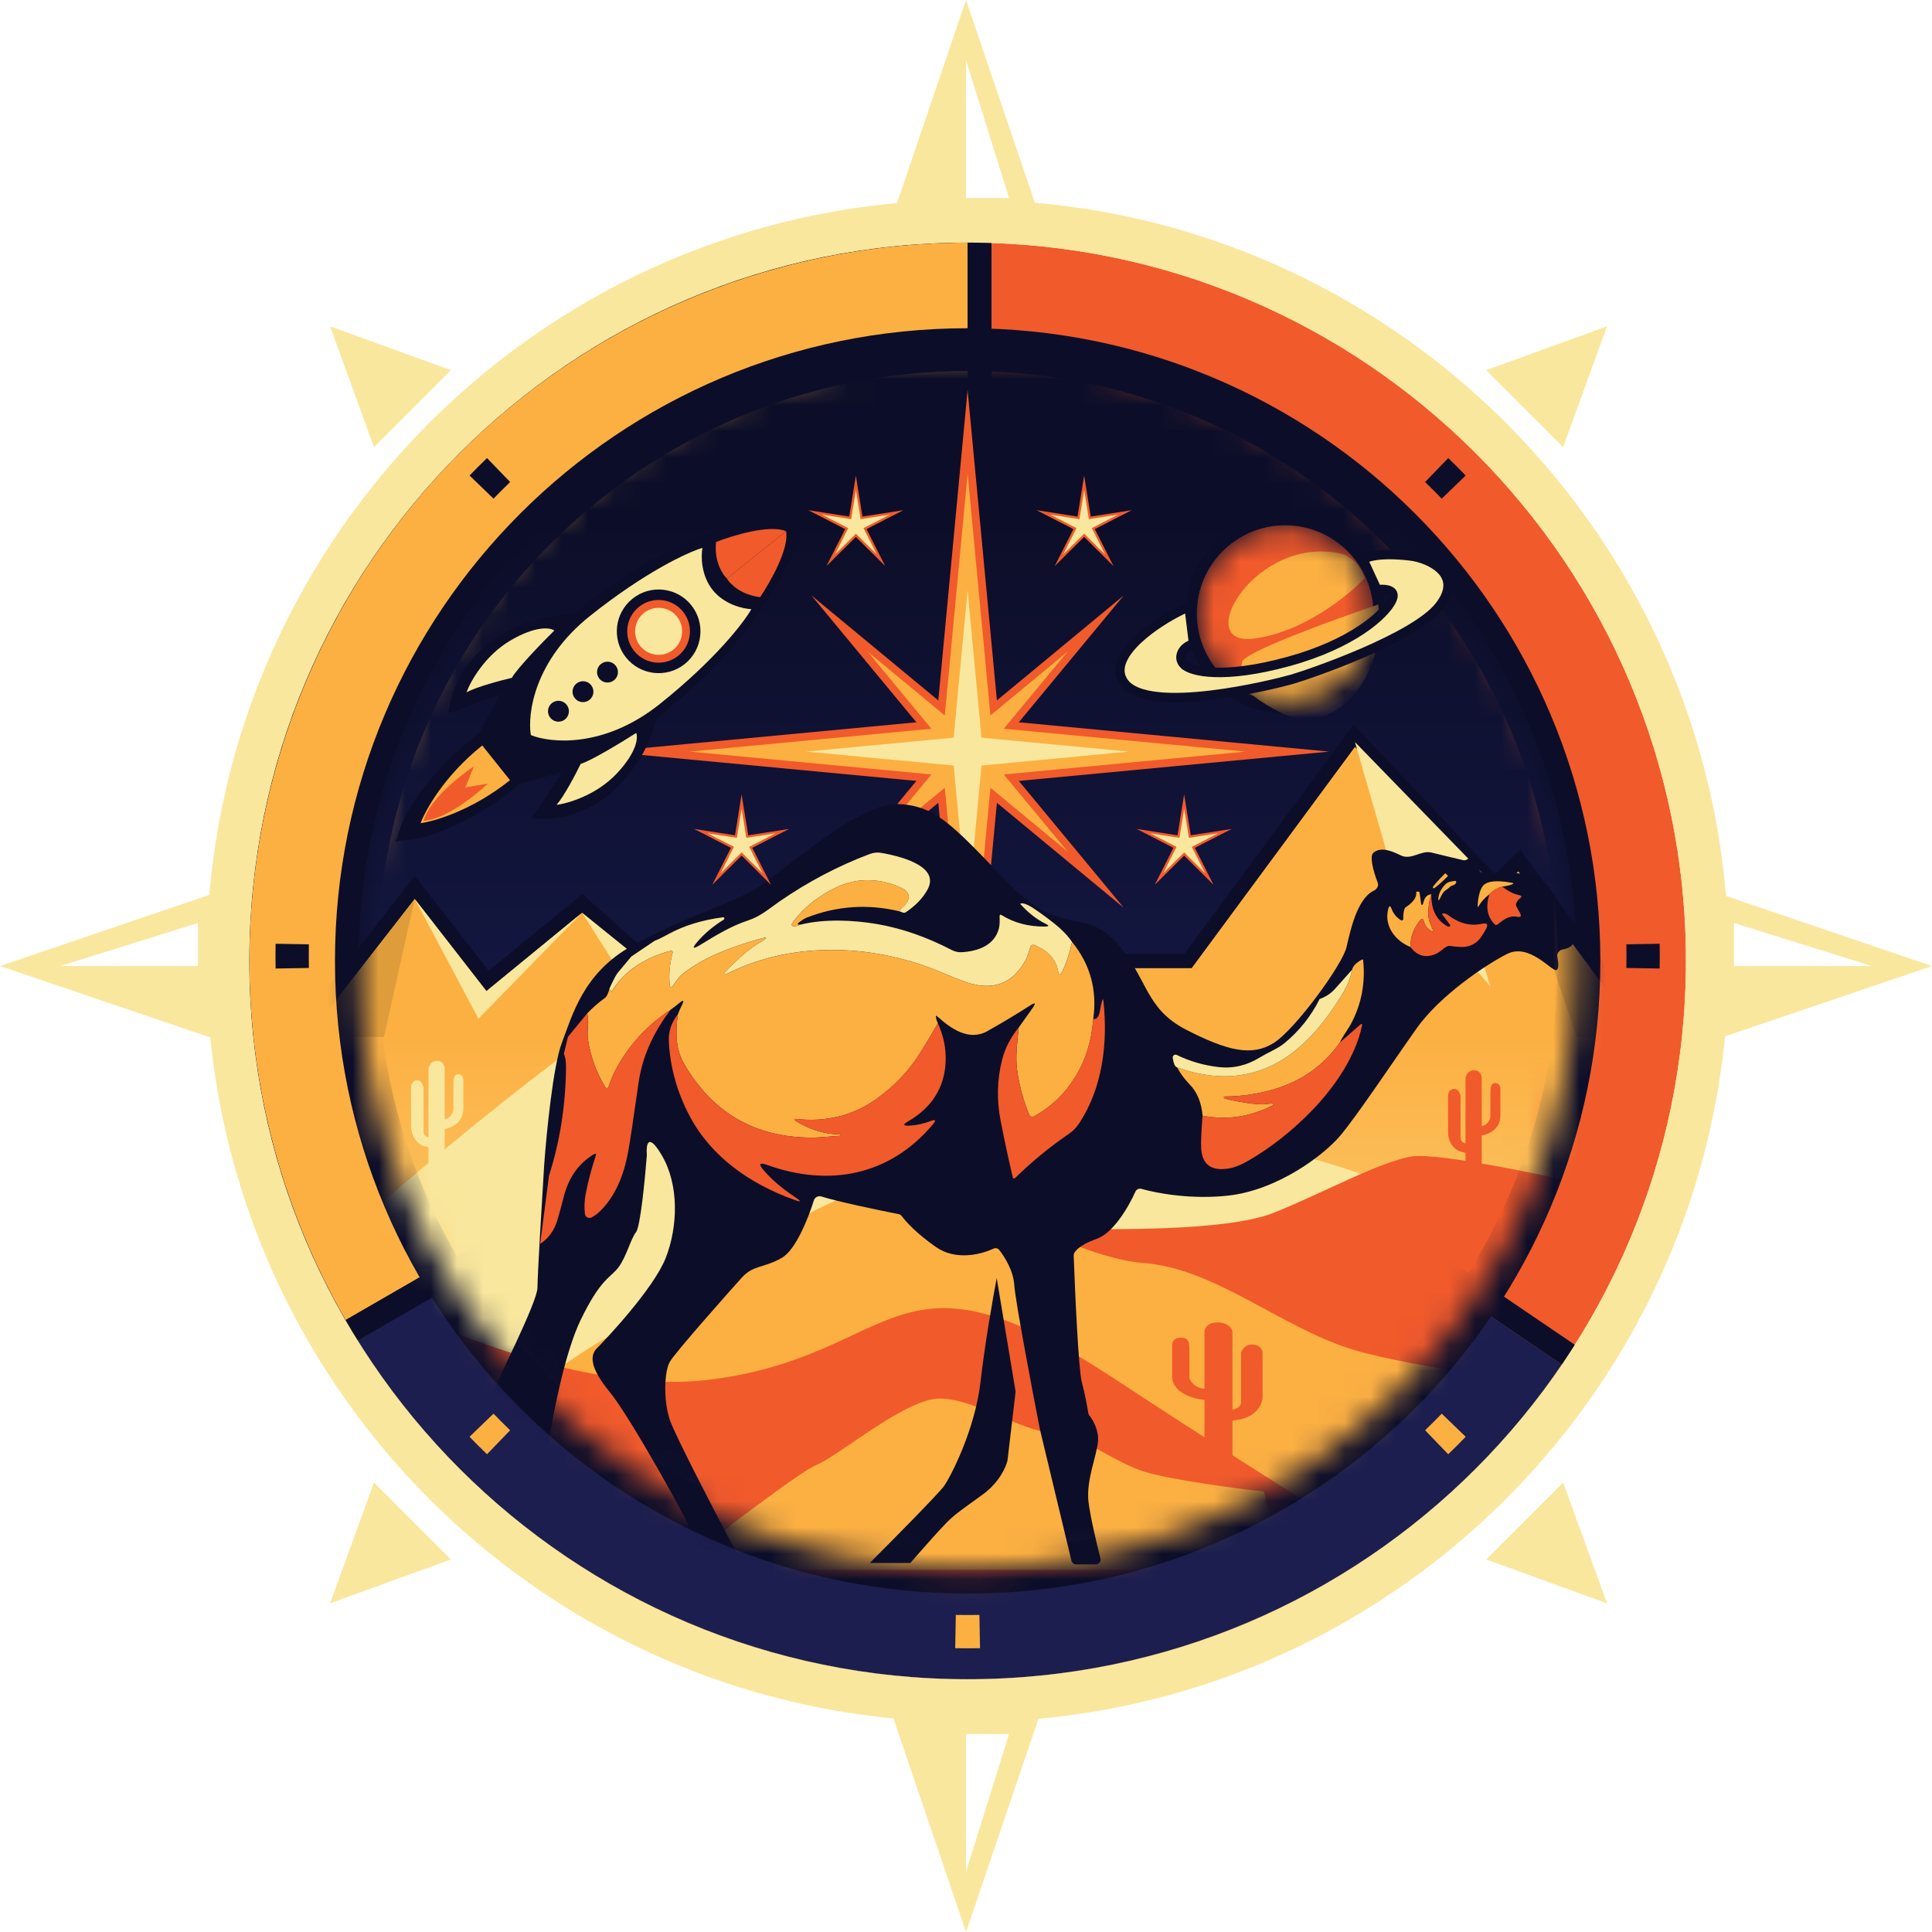 <svg width="74" height="74" viewBox="0 0 74 74" fill="none" xmlns="http://www.w3.org/2000/svg">
<g id="Group 9892">
<g id="Group 9889">
<path id="Ellipse 285" d="M9.55 36.805C9.55 21.61 21.868 9.292 37.063 9.292C52.258 9.292 64.576 21.61 64.576 36.805C64.576 52 52.258 64.318 37.063 64.318C21.868 64.318 9.55 52 9.55 36.805Z" fill="#F15A2B"/>
<path id="Ellipse 282" d="M37.062 9.292C32.318 9.292 27.654 10.519 23.524 12.853C19.394 15.188 15.938 18.55 13.491 22.615C11.044 26.679 9.69 31.307 9.56 36.05C9.429 40.792 10.527 45.487 12.748 49.68C14.967 53.873 18.234 57.42 22.23 59.977C26.225 62.535 30.814 64.016 35.551 64.277C40.288 64.537 45.012 63.568 49.264 61.464C53.516 59.36 57.152 56.193 59.818 52.269L37.062 36.805L37.062 9.292Z" fill="#1B1E4E"/>
<path id="Ellipse 282 (Stroke)" fill-rule="evenodd" clip-rule="evenodd" d="M37.973 8.382L37.973 36.323L61.084 52.028L60.572 52.781C57.817 56.835 54.061 60.108 49.668 62.281C45.276 64.455 40.395 65.456 35.501 65.187C30.608 64.918 25.866 63.388 21.738 60.745C17.611 58.103 14.236 54.438 11.942 50.107C9.649 45.775 8.514 40.924 8.649 36.025C8.784 31.126 10.183 26.344 12.711 22.145C15.239 17.946 18.809 14.472 23.076 12.061C27.343 9.649 32.161 8.382 37.062 8.382L37.973 8.382ZM37.062 36.806L37.062 9.293C36.758 9.293 36.455 9.298 36.151 9.308C31.723 9.455 27.39 10.669 23.524 12.854C19.394 15.188 15.938 18.551 13.491 22.615C11.044 26.68 9.69 31.308 9.56 36.05C9.429 40.792 10.527 45.488 12.748 49.681C14.968 53.873 18.234 57.42 22.23 59.978C26.225 62.536 30.814 64.017 35.551 64.277C40.288 64.538 45.012 63.569 49.264 61.465C53.244 59.496 56.684 56.595 59.294 53.014C59.472 52.77 59.646 52.523 59.816 52.273C59.817 52.272 59.818 52.27 59.818 52.269L37.062 36.806Z" fill="#0C0E29"/>
<path id="Ellipse 286" d="M37.063 9.292C32.233 9.292 27.489 10.563 23.306 12.978C19.124 15.393 15.651 18.866 13.236 23.049C10.821 27.231 9.55 31.976 9.55 36.805C9.55 41.635 10.821 46.379 13.236 50.562L37.063 36.805L37.063 9.292Z" fill="#FCB042"/>
<path id="Ellipse 286 (Stroke)" fill-rule="evenodd" clip-rule="evenodd" d="M37.975 8.381L37.975 37.331L12.903 51.806L12.448 51.017C9.953 46.696 8.64 41.794 8.64 36.805C8.64 31.816 9.953 26.914 12.448 22.593C14.942 18.272 18.531 14.684 22.852 12.189C27.173 9.694 32.074 8.381 37.064 8.381L37.975 8.381ZM37.064 36.805L13.237 50.561C13.085 50.298 12.937 50.033 12.794 49.765C10.667 45.781 9.551 41.33 9.551 36.805C9.551 31.975 10.822 27.231 13.237 23.049C15.651 18.866 19.125 15.393 23.307 12.978C27.226 10.715 31.639 9.457 36.153 9.307C36.456 9.297 36.76 9.292 37.064 9.292L37.064 36.805Z" fill="#0C0E29"/>
<path id="Ellipse 284 (Stroke)" fill-rule="evenodd" clip-rule="evenodd" d="M37.062 64.318C52.258 64.318 64.575 52 64.575 36.805C64.575 21.61 52.258 9.292 37.062 9.292C21.867 9.292 9.55 21.61 9.55 36.805C9.55 52 21.867 64.318 37.062 64.318ZM37.062 65.958C53.163 65.958 66.215 52.906 66.215 36.805C66.215 20.705 53.163 7.653 37.062 7.653C20.962 7.653 7.91 20.705 7.91 36.805C7.91 52.906 20.962 65.958 37.062 65.958Z" fill="#F9E79D"/>
<path id="Ellipse 287 (Stroke)" fill-rule="evenodd" clip-rule="evenodd" d="M55.471 17.545C55.698 17.764 55.921 17.987 56.14 18.214L55.222 19.1C55.014 18.884 54.801 18.672 54.585 18.463L55.471 17.545ZM17.985 18.214C18.204 17.987 18.427 17.764 18.654 17.545L19.54 18.463C19.324 18.672 19.111 18.884 18.903 19.1L17.985 18.214ZM10.552 36.623C10.552 36.464 10.553 36.306 10.556 36.148L11.831 36.17C11.829 36.321 11.827 36.472 11.827 36.623C11.827 36.774 11.829 36.925 11.831 37.075L10.556 37.097C10.553 36.94 10.552 36.781 10.552 36.623ZM63.569 36.148C63.572 36.306 63.573 36.464 63.573 36.623C63.573 36.781 63.572 36.94 63.569 37.097L62.294 37.075C62.297 36.925 62.298 36.774 62.298 36.623C62.298 36.472 62.297 36.321 62.294 36.17L63.569 36.148Z" fill="#0C0E29"/>
<g id="Ellipse 287 (Stroke)_2">
<path d="M18.654 55.701C18.427 55.482 18.203 55.259 17.984 55.032L18.902 54.146C19.111 54.362 19.323 54.575 19.539 54.783L18.654 55.701Z" fill="#FCB042"/>
<path d="M56.14 55.032C55.92 55.259 55.697 55.482 55.47 55.701L54.585 54.783C54.801 54.575 55.013 54.362 55.222 54.146L56.14 55.032Z" fill="#FCB042"/>
<path d="M37.062 63.134C36.903 63.134 36.745 63.133 36.587 63.13L36.61 61.855C36.76 61.857 36.911 61.859 37.062 61.859C37.213 61.859 37.364 61.857 37.514 61.855L37.537 63.13C37.379 63.133 37.221 63.134 37.062 63.134Z" fill="#FCB042"/>
</g>
<path id="Ellipse 283 (Stroke)" fill-rule="evenodd" clip-rule="evenodd" d="M37.063 59.398C49.541 59.398 59.657 49.283 59.657 36.805C59.657 24.327 49.541 14.211 37.063 14.211C24.585 14.211 14.47 24.327 14.47 36.805C14.47 49.283 24.585 59.398 37.063 59.398ZM37.063 61.038C50.447 61.038 61.297 50.188 61.297 36.805C61.297 23.421 50.447 12.572 37.063 12.572C23.68 12.572 12.83 23.421 12.83 36.805C12.83 50.188 23.68 61.038 37.063 61.038Z" fill="#0C0E29"/>
<g id="Mask group">
<mask id="mask0_2442_685" style="mask-type:alpha" maskUnits="userSpaceOnUse" x="13" y="13" width="48" height="48">
<path id="Ellipse 281" d="M60.384 36.806C60.384 49.686 49.942 60.128 37.062 60.128C24.181 60.128 13.739 49.686 13.739 36.806C13.739 23.925 24.181 13.483 37.062 13.483C49.942 13.483 60.384 23.925 60.384 36.806Z" fill="url(#paint0_linear_2442_685)"/>
</mask>
<g mask="url(#mask0_2442_685)">
<path id="Ellipse 283" d="M60.384 36.806C60.384 49.686 49.942 60.128 37.062 60.128C24.181 60.128 13.739 49.686 13.739 36.806C13.739 23.925 24.181 13.483 37.062 13.483C49.942 13.483 60.384 23.925 60.384 36.806Z" fill="url(#paint1_linear_2442_685)"/>
<g id="Group 9878">
<path id="Star 24" d="M31.079 22.806L37.061 27.756L43.043 22.806L38.093 28.788L43.043 34.77L37.061 29.82L31.079 34.77L36.029 28.788L31.079 22.806Z" fill="#F15A2B"/>
<path id="Star 23" d="M37.061 14.94L38.256 27.593L50.909 28.788L38.256 29.983L37.061 42.636L35.867 29.983L23.214 28.788L35.867 27.593L37.061 14.94Z" fill="#F15A2B"/>
<path id="Star 26" d="M33.23 24.957L37.061 28.127L40.893 24.957L37.722 28.788L40.893 32.619L37.061 29.449L33.23 32.619L36.4 28.788L33.23 24.957Z" fill="#FCB042"/>
<path id="Star 25" d="M37.062 18.136L37.981 27.869L47.714 28.788L37.981 29.707L37.062 39.44L36.143 29.707L26.41 28.788L36.143 27.869L37.062 18.136Z" fill="#FCB042"/>
<path id="Star 27" d="M37.061 22.61L37.594 28.255L43.239 28.788L37.594 29.321L37.061 34.966L36.528 29.321L30.883 28.788L36.528 28.255L37.061 22.61Z" fill="#F9E79D"/>
</g>
<g id="Group 9868">
<g id="Group 9867">
<g id="Group 9866">
<path id="Vector 75" d="M15.885 34.428L11.765 39.725L36.639 40.608L51.288 41.315L60.901 40.608L62.58 39.372L58.155 33.368L57.239 34.251L51.898 28.6L45.642 37.077H40.606C40.148 37.077 38.164 37.43 36.639 37.43C35.113 37.43 33.739 37.077 33.129 37.077C32.641 37.077 31.501 37.901 30.992 38.313L25.651 37.959L22.294 34.958L18.632 37.959L15.885 34.428Z" fill="#FCB042"/>
<path id="Vector 75 (Stroke)" fill-rule="evenodd" clip-rule="evenodd" d="M10.677 40.234L36.612 41.155L51.294 41.863L61.098 41.142L63.344 39.489L58.224 32.542L57.257 33.475L51.846 27.75L45.366 36.531H40.606C40.451 36.531 40.205 36.558 39.942 36.59C39.821 36.604 39.695 36.62 39.561 36.637C39.376 36.66 39.177 36.685 38.958 36.711C38.217 36.799 37.367 36.884 36.638 36.884C35.915 36.884 35.221 36.8 34.618 36.713C34.498 36.695 34.379 36.677 34.261 36.659C33.822 36.593 33.41 36.531 33.129 36.531C32.883 36.531 32.63 36.626 32.433 36.715C32.219 36.813 31.993 36.942 31.777 37.078C31.427 37.298 31.079 37.551 30.818 37.754L25.875 37.427L22.31 34.239L18.719 37.182L15.885 33.538L10.677 40.234ZM18.632 37.96L22.294 34.958L25.651 37.96L30.992 38.313C31.501 37.901 32.64 37.077 33.129 37.077C33.365 37.077 33.716 37.13 34.146 37.195C34.826 37.298 35.703 37.43 36.638 37.43C37.624 37.43 38.801 37.283 39.634 37.178C40.091 37.121 40.444 37.077 40.606 37.077H45.642L51.898 28.601L57.239 34.252L58.154 33.369L62.58 39.373L60.901 40.609L51.288 41.315L36.638 40.609L11.765 39.726L15.885 34.428L18.632 37.96Z" fill="#0C0E29"/>
<path id="Vector 79" d="M55.104 39.549L51.899 28.424L61.513 38.312L55.104 39.549Z" fill="#F9E79D"/>
<g id="Group 9864">
<path id="Vector 76" d="M58.307 33.545L62.732 39.549L60.748 40.785L51.745 41.315L49.609 40.962L54.034 34.252L57.086 37.783L56.323 35.311L58.307 33.545Z" fill="#FCB042"/>
<path id="Vector 77" d="M60.748 40.785L58.307 33.545L62.732 39.549L60.748 40.785Z" fill="#DE9C3B"/>
<path id="Vector 78" d="M51.746 41.315L54.035 34.252L49.61 40.962L51.746 41.315Z" fill="#DE9C3B"/>
<path id="Vector 79_2" d="M14.665 39.902L15.886 34.428L11.766 39.726L14.665 39.902Z" fill="#DE9C3B"/>
</g>
<path id="Vector 80" d="M18.326 39.019L15.884 34.428L18.631 37.96L22.294 34.958L18.326 39.019Z" fill="#F9E79D"/>
<path id="Vector 81" d="M25.651 40.255L22.294 34.957L28.855 40.255H25.651Z" fill="#F9E79D"/>
</g>
</g>
</g>
<path id="Rectangle 144" d="M6.634 39.72H67.49V62.314H6.634V39.72Z" fill="url(#paint2_linear_2442_685)"/>
<g id="Group 9888">
<path id="Vector 101" d="M52.294 45.028C56.424 46.529 65.502 57.677 66.944 59.206H7.09L14.624 46.07C18.53 42.665 26.846 35.937 28.855 36.271C31.366 36.688 36.25 41.483 39.18 42.317C42.109 43.151 47.132 43.151 52.294 45.028Z" fill="#F9E79D"/>
<path id="Vector 100" d="M40.95 47.076C39.833 47.076 38.529 47.763 38.017 48.107L33.966 53.568H63.301L61.904 45.634C59.715 45.119 55.087 44.129 54.081 44.294C52.824 44.5 50.589 45.737 48.773 46.458C46.957 47.179 42.347 47.076 40.95 47.076Z" fill="#F15A2B"/>
<path id="Vector 99" d="M51.877 51.71C54.11 52.378 59.597 53.1 62.062 53.378L64.016 60.05H11.137C14.718 57.27 22.215 51.585 23.555 51.085C25.229 50.459 30.949 45.664 33.879 45.456C36.809 45.247 40.995 48.166 43.785 48.374C46.575 48.583 49.087 50.876 51.877 51.71Z" fill="#FCB042"/>
<path id="Vector 105" d="M17.033 43.242V44.64H16.412V43.941L16.221 43.894C15.84 43.745 15.744 43.335 15.744 43.148V41.657C15.744 41.564 15.792 41.377 15.983 41.377C16.136 41.377 16.206 41.564 16.221 41.657V43.335C16.221 43.484 16.349 43.552 16.412 43.568V40.958C16.412 40.911 16.46 40.631 16.746 40.631C16.976 40.631 17.033 40.849 17.033 40.958V42.869C17.262 42.831 17.351 42.605 17.367 42.496V41.657C17.367 41.331 17.367 41.144 17.558 41.144C17.71 41.144 17.748 41.299 17.748 41.377V42.449C17.748 43.008 17.271 43.211 17.033 43.242Z" fill="#F9E79D"/>
<path id="Vector 98" d="M27.235 52.839C21.373 53.592 13.207 49.387 9.857 47.191L6.088 69.784H67.856L57.805 62.253C55.642 60.998 49.597 57.358 42.73 52.839C34.145 47.191 34.564 51.898 27.235 52.839Z" fill="#F15A2B"/>
<path id="Vector 102" d="M43.876 56.382C44.868 56.682 47.307 57.007 48.403 57.131L49.271 60.128H25.767C27.358 58.879 30.691 56.326 31.286 56.101C32.03 55.82 34.573 53.667 35.875 53.573C37.178 53.48 39.038 54.79 40.279 54.884C41.519 54.978 42.635 56.008 43.876 56.382Z" fill="#FCB042"/>
</g>
<g id="Group 9863">
<g id="Group 9860">
<path id="Vector 73" d="M41.217 59.92H41.974C42.093 59.92 42.181 59.807 42.151 59.691C42.001 59.105 41.766 58.118 41.694 57.541C41.59 56.713 42.004 55.782 42.056 55.212C42.094 54.793 41.871 54.399 41.728 54.219C41.706 54.191 41.691 54.159 41.685 54.125C41.645 53.874 41.55 53.359 41.435 52.936C41.311 52.481 41.176 49.504 41.124 48.073C41.124 47.969 41.3 47.7 42.004 47.452C42.646 47.225 43.223 46.234 43.489 45.643C43.528 45.555 43.627 45.51 43.719 45.536C44.333 45.71 45.63 45.947 47.022 45.797C48.937 45.59 50.696 44.245 51.316 43.52C51.937 42.796 53.386 40.623 54.265 39.382C55.145 38.14 56.904 36.95 57.731 36.536C58.559 36.122 59.387 37.157 59.594 37.157C59.715 37.157 59.696 36.882 59.65 36.633C59.628 36.509 59.727 36.39 59.852 36.369C60.049 36.336 60.263 36.241 60.318 36.019C60.381 35.769 60.152 35.483 59.94 35.292C59.849 35.21 59.814 35.03 59.8 34.909C59.779 34.735 59.673 34.459 59.387 34.053C58.766 33.173 57.059 33.484 56.8 33.432C56.541 33.38 56.645 32.863 56.593 32.759C56.558 32.689 56.344 32.814 56.197 32.917C56.152 32.947 56.097 32.959 56.045 32.947C55.723 32.871 55.137 32.732 54.834 32.656C54.42 32.552 54.058 32.966 53.644 32.759C53.23 32.552 52.868 32.449 52.61 32.656C52.439 32.793 52.609 33.386 52.771 33.812C52.816 33.93 52.733 34.063 52.618 34.117C51.975 34.419 51.713 35.677 51.575 36.277C51.42 36.95 49.609 39.433 48.781 39.951C47.953 40.468 47.022 40.261 45.419 39.433C43.815 38.605 43.97 37.416 42.728 36.07C41.487 34.725 40.659 35.967 38.538 33.742L38.447 33.648C36.399 31.499 35.775 30.844 34.347 30.793C32.899 30.742 29.846 33.484 29.018 34.001C28.191 34.518 26.07 35.191 24.207 36.226C22.345 37.26 21.931 38.864 21.517 39.951C21.186 40.82 20.93 43.417 20.844 44.607C20.758 45.986 20.586 48.859 20.586 49.315C20.586 49.884 18.982 52.988 18.878 53.35C18.775 53.712 18.878 54.023 19.344 55.678C19.699 56.939 19.957 59.302 20.055 60.478C20.063 60.572 20.142 60.645 20.237 60.645H20.817C20.918 60.645 21 60.623 21 60.522V60.127V55.38C21 55.372 21 55.364 21.001 55.355C21.158 54.279 21.623 51.834 22.241 50.556C23.017 48.953 23.38 48.953 23.69 48.539C24 48.125 24.155 47.452 24.362 47.194C24.527 46.988 24.705 45.161 24.775 44.259C24.776 44.249 24.776 44.24 24.775 44.229C24.744 43.851 24.814 43.346 25.345 44.245C26.018 45.383 25.966 46.986 25.501 48.176C25.035 49.366 23.173 51.332 22.862 51.643C22.552 51.953 22.655 52.471 23.38 53.35C24.104 54.23 26.432 58.368 26.691 59.093C26.789 59.367 26.813 59.59 26.803 59.76C26.793 59.915 26.925 60.127 27.08 60.127H28.25C28.387 60.127 28.476 59.982 28.412 59.861C27.493 58.126 25.852 54.974 25.656 54.385C25.397 53.609 25.449 52.522 25.656 52.16C25.863 51.798 27.932 49.47 28.398 48.953C28.863 48.435 29.226 48.59 29.95 48.176C30.471 47.879 30.948 46.693 31.176 45.968C31.212 45.855 31.346 45.793 31.459 45.828C32.057 46.018 33.575 46.337 34.423 46.505C34.474 46.515 34.517 46.546 34.547 46.588C34.701 46.801 35.11 47.246 35.848 47.763C36.603 48.291 37.559 48.056 38.048 47.828C38.124 47.792 38.216 47.806 38.269 47.872C38.489 48.148 38.812 48.673 38.848 49.211C38.89 49.832 39.521 53.16 39.831 54.747L41.039 59.781C41.059 59.863 41.132 59.92 41.217 59.92Z" fill="url(#paint3_linear_2442_685)"/>
<path id="Vector 74" d="M38.9 53.298L38.176 48.952C38.038 49.676 37.72 51.487 37.555 52.935C37.348 54.746 36.417 56.557 36.158 56.919C35.951 57.209 34.175 59.006 33.312 59.868H34.865C35.209 59.471 35.972 58.606 36.261 58.316C36.623 57.954 36.882 57.799 37.658 57.23C38.279 56.774 38.538 56.178 38.59 55.936L38.9 53.298Z" fill="#0C0E29"/>
</g>
<g id="Group 9861">
<path id="Vector" d="M25.08 36.031L24.181 36.637C23.999 36.852 23.825 37.061 23.658 37.263C23.599 37.335 23.496 37.529 23.35 37.847C23.35 37.896 23.36 37.93 23.38 37.949C23.408 37.977 23.433 37.975 23.453 37.941C23.938 37.15 24.791 36.648 25.687 36.418C25.698 36.415 25.709 36.415 25.72 36.418C25.731 36.421 25.741 36.427 25.748 36.435C25.756 36.443 25.762 36.453 25.765 36.464C25.767 36.474 25.767 36.486 25.764 36.496C25.648 36.914 25.611 37.332 25.652 37.752C25.653 37.763 25.658 37.774 25.665 37.782C25.672 37.791 25.682 37.798 25.693 37.801C25.704 37.804 25.715 37.804 25.726 37.8C25.737 37.797 25.747 37.79 25.754 37.782C25.884 37.613 25.98 37.436 26.15 37.301C26.987 36.639 28.038 36.267 29.09 35.966C29.407 35.874 29.423 35.912 29.137 36.078C28.657 36.357 28.269 36.735 27.873 37.122C27.648 37.34 27.677 37.381 27.957 37.243C30.473 36.018 33.567 36.172 36.115 37.268C36.425 37.401 36.702 37.512 36.947 37.599C37.995 37.976 38.774 37.703 39.281 36.781C39.37 36.618 39.407 36.428 39.476 36.253C39.481 36.241 39.488 36.229 39.497 36.22C39.507 36.21 39.518 36.202 39.53 36.197C39.542 36.192 39.556 36.189 39.569 36.189C39.583 36.189 39.596 36.191 39.608 36.196C40.139 36.41 40.445 36.743 40.526 37.197C40.556 37.362 40.607 37.369 40.681 37.22C40.845 36.886 40.972 36.506 41.062 36.079C40.902 35.843 40.684 35.614 40.409 35.394C40.137 35.176 39.847 34.964 39.54 34.759C39.307 34.618 39.151 34.571 39.073 34.618C39.386 34.965 39.712 35.22 40.052 35.384C40.192 35.452 40.185 35.486 40.029 35.489C39.402 35.496 38.846 35.35 38.364 35.051C38.313 35.021 38.288 35.035 38.288 35.093C38.288 35.245 38.3 35.4 38.263 35.55C38.099 36.206 37.469 36.434 36.843 36.471C36.707 36.478 36.581 36.452 36.465 36.393C35.496 35.889 34.538 35.556 33.59 35.393C32.694 35.239 31.571 35.188 30.656 35.417C30.57 35.461 30.481 35.481 30.389 35.479C30.377 35.479 30.366 35.476 30.356 35.469C30.346 35.463 30.338 35.455 30.333 35.444C30.327 35.434 30.325 35.422 30.325 35.41C30.326 35.399 30.33 35.388 30.336 35.378C30.638 34.933 31.061 34.546 31.607 34.216C32.095 33.921 32.553 33.758 32.983 33.724C33.538 33.682 34.057 33.779 34.538 34.015C34.804 34.145 34.872 34.323 34.744 34.548C34.71 34.607 34.659 34.666 34.591 34.724C34.524 34.781 34.477 34.841 34.45 34.906L34.584 34.954C34.602 34.96 34.622 34.963 34.642 34.96C34.662 34.958 34.681 34.95 34.698 34.939C35.083 34.678 35.361 34.384 35.534 34.058C36.031 33.115 34.288 32.762 33.755 32.667C33.607 32.641 33.46 32.655 33.313 32.71C32.096 33.17 30.945 33.776 29.861 34.525C29.465 34.8 29.127 35.099 28.667 35.25C28.011 35.464 27.428 35.82 26.831 36.186C26.527 36.371 26.491 36.33 26.723 36.06C26.986 35.754 27.316 35.477 27.714 35.229C27.738 35.214 27.747 35.194 27.743 35.167C27.741 35.157 27.735 35.148 27.726 35.141C27.716 35.133 27.705 35.131 27.694 35.133C26.889 35.24 26.194 35.454 25.611 35.773C25.356 35.913 25.179 35.998 25.08 36.031Z" fill="#F9E79D"/>
<path id="Vector_2" d="M55.376 33.461C55.372 33.456 55.366 33.454 55.36 33.454C55.354 33.454 55.348 33.456 55.344 33.461L55.331 33.474C55.201 33.602 55.081 33.729 54.996 33.827C54.912 33.925 54.87 33.986 54.88 33.997L54.907 34.024C54.912 34.03 54.93 34.022 54.959 34.003C54.988 33.983 55.029 33.952 55.078 33.91C55.127 33.869 55.183 33.819 55.245 33.762C55.306 33.705 55.371 33.643 55.435 33.579L55.449 33.566C55.453 33.562 55.455 33.556 55.455 33.55C55.455 33.544 55.453 33.538 55.449 33.534L55.376 33.461Z" fill="#FCB042"/>
<path id="Vector_3" d="M30.658 35.417C30.63 35.42 30.605 35.419 30.584 35.413C30.544 35.403 30.541 35.384 30.573 35.358C30.705 35.25 30.817 35.178 30.907 35.143C32.064 34.695 33.246 34.616 34.452 34.906C34.479 34.841 34.526 34.781 34.593 34.724C34.661 34.666 34.712 34.607 34.746 34.548C34.874 34.323 34.806 34.145 34.54 34.015C34.059 33.779 33.54 33.682 32.985 33.724C32.555 33.758 32.096 33.921 31.609 34.216C31.063 34.546 30.64 34.933 30.338 35.378C30.332 35.388 30.328 35.399 30.327 35.41C30.326 35.422 30.329 35.434 30.334 35.444C30.34 35.455 30.348 35.463 30.358 35.469C30.368 35.476 30.379 35.479 30.391 35.479C30.483 35.481 30.572 35.461 30.658 35.417Z" fill="#FCB042"/>
<path id="Vector_4" d="M55.366 34.105C55.428 34.064 55.486 34.018 55.54 33.968C55.571 33.939 55.607 33.92 55.649 33.91C55.71 33.896 55.752 33.86 55.775 33.801C55.778 33.794 55.779 33.786 55.777 33.778C55.776 33.77 55.773 33.762 55.767 33.756C55.762 33.75 55.755 33.745 55.748 33.742C55.74 33.739 55.732 33.739 55.724 33.74C55.593 33.762 55.46 33.769 55.361 33.872C55.204 34.034 55.116 34.203 55.096 34.381C55.081 34.514 55.103 34.52 55.161 34.4C55.214 34.294 55.262 34.173 55.366 34.105Z" fill="#FCB042"/>
<path id="Vector_5" d="M57.049 34.251C57.169 34.115 57.333 34.017 57.541 33.958C57.717 33.937 57.846 33.906 57.929 33.866C57.979 33.843 57.977 33.826 57.922 33.816C57.623 33.76 57.097 33.687 56.854 33.878C56.66 34.03 56.608 34.464 56.598 34.688C56.595 34.752 56.609 34.756 56.64 34.7C56.729 34.543 56.865 34.393 57.049 34.251Z" fill="#FCB042"/>
<path id="Vector_6" d="M57.539 33.957C57.331 34.017 57.167 34.115 57.047 34.251C56.896 34.74 56.964 35.124 57.253 35.403C57.286 35.436 57.322 35.438 57.359 35.409C57.593 35.228 57.79 35.056 58.111 35.115C58.25 35.141 58.286 35.092 58.218 34.968L58.082 34.72C58.062 34.683 58.059 34.645 58.073 34.605C58.101 34.529 58.149 34.465 58.218 34.411C58.297 34.35 58.287 34.308 58.189 34.286C57.963 34.237 57.746 34.127 57.539 33.957Z" fill="#F15A2B"/>
<path id="Vector_7" d="M54.02 36.272C54.023 35.869 54.158 35.517 54.426 35.213C54.433 35.205 54.442 35.2 54.452 35.197C54.462 35.194 54.472 35.194 54.482 35.196C54.492 35.199 54.501 35.204 54.508 35.211C54.515 35.219 54.52 35.228 54.523 35.238C54.569 35.437 54.671 35.579 54.83 35.666C54.885 35.697 54.902 35.682 54.882 35.623C54.816 35.44 54.727 35.3 54.714 35.097C54.697 34.796 54.733 34.515 54.824 34.254C54.66 34.262 54.556 34.378 54.51 34.602C54.505 34.623 54.495 34.64 54.479 34.653C54.472 34.659 54.461 34.66 54.448 34.655C54.441 34.653 54.437 34.647 54.436 34.64L54.373 34.193C54.369 34.168 54.355 34.154 54.329 34.152L54.282 34.15C54.254 34.148 54.242 34.161 54.244 34.189C54.271 34.422 54.034 34.623 53.854 34.741C53.823 34.761 53.803 34.789 53.792 34.824C53.757 34.941 53.743 35.063 53.75 35.191C53.75 35.202 53.748 35.213 53.742 35.223C53.737 35.233 53.729 35.241 53.72 35.247C53.71 35.252 53.7 35.255 53.688 35.255C53.678 35.255 53.667 35.252 53.658 35.246C53.489 35.141 53.37 34.996 53.301 34.812C53.25 34.677 53.208 34.679 53.172 34.819C53.005 35.469 53.44 36.033 54.02 36.272Z" fill="#FCB042"/>
<path id="Vector_8" d="M54.825 34.254C54.734 34.515 54.698 34.796 54.715 35.097C54.727 35.3 54.817 35.44 54.883 35.623C54.903 35.682 54.886 35.697 54.831 35.666C54.672 35.579 54.57 35.437 54.523 35.238C54.521 35.228 54.516 35.219 54.509 35.211C54.502 35.204 54.493 35.199 54.483 35.196C54.473 35.194 54.462 35.194 54.453 35.197C54.443 35.2 54.434 35.205 54.427 35.213C54.159 35.517 54.023 35.869 54.021 36.272C54.3 36.632 54.639 36.714 55.039 36.516C55.189 36.441 55.286 36.312 55.437 36.245C55.474 36.229 55.512 36.224 55.551 36.231C55.702 36.259 55.861 36.272 56.028 36.27C56.158 36.269 56.287 36.238 56.404 36.179C56.52 36.12 56.622 36.035 56.7 35.93C56.777 35.827 56.849 35.712 56.918 35.584C57.012 35.407 56.962 35.34 56.766 35.383C56.317 35.481 55.883 35.369 55.462 35.047C55.408 35.005 55.347 34.985 55.28 34.986C55.235 34.987 55.226 35.006 55.253 35.042L55.537 35.421C55.557 35.447 55.553 35.469 55.524 35.485C55.5 35.5 55.475 35.5 55.45 35.486C55.019 35.248 54.81 34.837 54.825 34.254Z" fill="#F15A2B"/>
<path id="Vector_9" d="M23.352 37.847C23.299 38.049 23.239 38.174 23.171 38.223C22.919 38.406 22.694 38.602 22.495 38.814C22.521 38.984 22.529 39.15 22.518 39.311C22.503 39.539 22.503 39.702 22.518 39.801C22.62 40.472 22.844 41.087 23.19 41.648C23.196 41.658 23.206 41.667 23.217 41.672C23.229 41.678 23.241 41.68 23.254 41.678C23.266 41.676 23.278 41.671 23.288 41.663C23.297 41.655 23.304 41.644 23.308 41.632C23.376 41.409 23.469 41.186 23.587 40.964C24.085 40.028 24.787 39.263 25.693 38.671C25.804 38.591 25.905 38.513 25.994 38.438C26.185 38.276 26.222 38.306 26.105 38.527C26.063 38.607 26.017 38.715 25.965 38.85C25.91 39.211 25.897 39.552 25.927 39.874C25.956 40.189 26.05 40.481 26.207 40.753C27.284 42.614 28.897 43.554 31.047 43.573C31.423 43.576 31.796 43.523 32.174 43.504C32.188 43.503 32.196 43.496 32.196 43.481V43.455C32.196 43.452 32.194 43.45 32.191 43.45C31.61 43.451 31.032 43.276 30.457 42.923C30.445 42.915 30.441 42.901 30.444 42.882C30.445 42.874 30.45 42.868 30.456 42.863C30.462 42.858 30.47 42.856 30.477 42.857C31.623 42.987 32.642 42.741 33.533 42.119C34.184 41.664 34.723 41.116 35.149 40.474C35.373 40.136 35.631 39.708 35.922 39.19C35.882 39.111 35.857 39.032 35.847 38.954C35.84 38.899 35.858 38.89 35.899 38.927C36.419 39.4 37.113 39.892 37.821 39.493C38.403 39.166 38.949 38.838 39.459 38.509C39.657 38.382 39.688 38.414 39.553 38.607L39.021 39.356C38.987 39.644 38.961 39.923 38.942 40.194C38.919 40.506 38.927 40.79 38.966 41.047C39.056 41.64 39.209 42.193 39.426 42.705C39.433 42.721 39.443 42.736 39.456 42.748C39.469 42.759 39.484 42.768 39.5 42.774C39.517 42.78 39.534 42.782 39.552 42.78C39.569 42.779 39.586 42.774 39.601 42.765C40.26 42.398 40.786 41.895 41.181 41.255C41.583 40.604 41.814 39.861 41.874 39.028C42.029 37.92 41.759 36.937 41.064 36.08C40.974 36.506 40.848 36.886 40.683 37.22C40.61 37.37 40.558 37.362 40.528 37.197C40.447 36.743 40.141 36.41 39.61 36.197C39.598 36.192 39.585 36.189 39.571 36.189C39.558 36.19 39.545 36.192 39.532 36.198C39.52 36.203 39.509 36.211 39.499 36.22C39.49 36.23 39.483 36.241 39.478 36.254C39.409 36.429 39.372 36.619 39.283 36.781C38.776 37.704 37.998 37.977 36.949 37.6C36.704 37.512 36.427 37.402 36.117 37.269C33.569 36.173 30.475 36.019 27.96 37.244C27.679 37.381 27.651 37.341 27.875 37.123C28.271 36.736 28.659 36.357 29.139 36.079C29.425 35.913 29.41 35.875 29.092 35.966C28.04 36.267 26.989 36.64 26.152 37.302C25.982 37.436 25.886 37.613 25.756 37.782C25.749 37.791 25.739 37.797 25.728 37.801C25.717 37.804 25.706 37.805 25.695 37.801C25.684 37.798 25.674 37.792 25.667 37.783C25.66 37.774 25.655 37.763 25.654 37.752C25.613 37.333 25.65 36.914 25.766 36.497C25.769 36.486 25.769 36.475 25.767 36.464C25.764 36.453 25.759 36.443 25.751 36.435C25.743 36.427 25.733 36.422 25.722 36.419C25.712 36.416 25.7 36.415 25.689 36.418C24.794 36.648 23.94 37.151 23.456 37.941C23.435 37.975 23.41 37.978 23.382 37.95C23.362 37.93 23.352 37.896 23.352 37.847Z" fill="#FCB042"/>
<path id="Vector_10" d="M51.785 37.147C51.741 37.446 51.6 37.786 51.362 38.166C50.713 39.2 49.93 40.16 48.895 40.718C47.76 41.331 46.491 41.387 45.09 40.887C45.201 41.106 45.364 41.327 45.581 41.551C45.857 41.838 46.018 42.233 46.062 42.736C46.994 42.913 47.885 42.781 48.736 42.341C48.75 42.333 48.76 42.322 48.764 42.306C48.767 42.299 48.767 42.292 48.765 42.286C48.764 42.28 48.761 42.274 48.756 42.269C48.751 42.264 48.745 42.26 48.739 42.258C48.733 42.256 48.726 42.256 48.719 42.257C48.288 42.349 47.886 42.265 47.462 42.197C47.256 42.163 47.069 42.12 46.902 42.068C46.891 42.064 46.883 42.057 46.878 42.046C46.874 42.037 46.875 42.027 46.881 42.015C46.886 42.004 46.895 41.998 46.907 41.998C47.52 41.998 48.132 41.91 48.745 41.736C49.828 41.429 50.686 40.827 51.317 39.931C51.434 39.681 51.63 39.428 51.73 39.244C52.142 38.484 52.303 37.664 52.212 36.784C52.209 36.749 52.191 36.74 52.16 36.757C51.947 36.871 51.821 37.001 51.785 37.147Z" fill="#FCB042"/>
<path id="Vector_11" d="M51.785 37.146C51.541 37.421 51.322 37.665 51.129 37.88C50.969 38.056 50.775 38.184 50.545 38.265C50.215 38.921 49.769 39.482 49.208 39.947C49.091 40.044 48.936 40.141 48.744 40.238C48.577 40.321 48.416 40.409 48.258 40.501C47.754 40.812 47.225 40.935 46.672 40.871C46.103 40.805 45.57 40.65 45.072 40.407C45.054 40.398 45.034 40.394 45.015 40.396C44.995 40.397 44.977 40.404 44.961 40.416C44.945 40.427 44.933 40.443 44.925 40.461C44.918 40.479 44.915 40.499 44.918 40.518C44.953 40.745 45.01 40.868 45.09 40.887C46.491 41.387 47.759 41.331 48.895 40.718C49.929 40.159 50.713 39.2 51.361 38.165C51.599 37.785 51.74 37.446 51.785 37.146Z" fill="#F9E79D"/>
<path id="Vector_12" d="M41.873 39.027C41.813 39.861 41.582 40.603 41.18 41.255C40.785 41.895 40.259 42.398 39.6 42.765C39.585 42.773 39.568 42.778 39.55 42.78C39.533 42.782 39.516 42.779 39.499 42.774C39.483 42.768 39.467 42.759 39.455 42.747C39.442 42.735 39.432 42.721 39.425 42.705C39.208 42.192 39.054 41.64 38.965 41.047C38.926 40.79 38.918 40.505 38.941 40.194C38.96 39.923 38.986 39.644 39.019 39.355C38.707 39.736 38.494 40.152 38.38 40.604C38.189 41.362 38.172 42.144 38.33 42.948C38.472 43.672 38.626 44.389 38.792 45.099C38.794 45.108 38.798 45.116 38.804 45.122C38.81 45.129 38.818 45.134 38.827 45.136C38.836 45.139 38.845 45.139 38.853 45.137C38.862 45.135 38.87 45.13 38.877 45.124C39.514 44.5 40.197 43.939 40.925 43.44C41.094 43.325 41.231 43.185 41.338 43.021C42.232 41.658 42.436 39.961 42.265 38.344C42.256 38.26 42.239 38.259 42.214 38.339C42.18 38.445 42.155 38.557 42.137 38.676C42.098 38.938 42.01 39.056 41.873 39.027Z" fill="#F15A2B"/>
<path id="Vector_13" d="M25.691 38.67C24.786 39.263 24.084 40.027 23.586 40.963C23.468 41.185 23.375 41.408 23.306 41.632C23.303 41.644 23.296 41.654 23.286 41.663C23.277 41.671 23.265 41.676 23.253 41.678C23.24 41.679 23.227 41.677 23.216 41.672C23.205 41.666 23.195 41.658 23.189 41.647C22.843 41.087 22.619 40.471 22.517 39.8C22.502 39.702 22.502 39.538 22.517 39.311C22.527 39.15 22.52 38.984 22.494 38.813L21.755 39.712L21.598 40.36C21.655 40.484 21.683 40.664 21.68 40.9C21.661 42.367 21.443 43.742 21.028 45.027L20.689 47.644C21.01 47.437 21.231 47.129 21.352 46.722C21.43 46.456 21.507 46.177 21.581 45.884C21.764 45.154 22.107 44.605 22.734 44.217C22.818 44.166 22.845 44.187 22.814 44.281C22.657 44.755 22.53 45.235 22.435 45.72C22.386 45.972 22.375 46.229 22.403 46.491C22.406 46.52 22.416 46.547 22.433 46.572C22.449 46.596 22.471 46.615 22.497 46.629C22.523 46.642 22.552 46.649 22.581 46.649C22.61 46.649 22.639 46.641 22.665 46.627C22.805 46.552 22.896 46.478 23.009 46.365C23.535 45.843 23.887 45.082 24.066 44.081C24.137 43.683 24.268 42.812 24.459 41.469C24.597 40.498 25.008 39.565 25.691 38.67Z" fill="#F15A2B"/>
<path id="Vector_14" d="M25.964 38.85C25.714 39.169 25.598 39.517 25.618 39.893C25.669 40.898 25.942 41.862 26.435 42.782C27.261 44.324 28.735 45.346 30.408 45.952C30.695 46.055 30.711 46.023 30.457 45.855C29.948 45.517 29.542 45.169 29.24 44.81C29.044 44.579 29.089 44.515 29.375 44.617C31.755 45.474 34.078 45.035 35.733 43.064C35.865 42.906 35.836 42.864 35.644 42.939C35.387 43.039 35.12 43.097 34.842 43.115C34.584 43.13 34.567 43.074 34.791 42.945C35.681 42.43 36.18 41.666 36.22 40.659C36.24 40.158 36.141 39.669 35.921 39.19C35.63 39.708 35.372 40.136 35.148 40.474C34.723 41.116 34.184 41.664 33.532 42.119C32.642 42.741 31.623 42.987 30.477 42.857C30.469 42.856 30.462 42.858 30.455 42.863C30.449 42.867 30.445 42.874 30.443 42.882C30.44 42.901 30.444 42.915 30.457 42.923C31.032 43.276 31.609 43.451 32.19 43.45C32.193 43.45 32.195 43.452 32.195 43.455V43.481C32.195 43.495 32.188 43.503 32.173 43.504C31.796 43.522 31.422 43.576 31.047 43.573C28.896 43.554 27.283 42.614 26.206 40.752C26.049 40.481 25.956 40.188 25.927 39.874C25.897 39.552 25.909 39.21 25.964 38.85Z" fill="#F15A2B"/>
<path id="Vector_15" d="M51.317 39.931C50.685 40.827 49.828 41.429 48.744 41.736C48.132 41.91 47.519 41.997 46.907 41.998C46.894 41.998 46.886 42.004 46.881 42.015C46.875 42.026 46.874 42.037 46.878 42.046C46.883 42.057 46.891 42.064 46.901 42.067C47.069 42.12 47.255 42.163 47.461 42.197C47.886 42.265 48.287 42.349 48.718 42.257C48.725 42.255 48.732 42.256 48.739 42.258C48.745 42.26 48.751 42.264 48.755 42.269C48.76 42.273 48.763 42.279 48.765 42.286C48.766 42.292 48.766 42.299 48.764 42.305C48.759 42.321 48.749 42.333 48.735 42.34C47.885 42.781 46.993 42.912 46.061 42.736C46.013 43.344 45.995 43.758 46.008 43.976C46.043 44.606 46.396 44.866 47.065 44.755C47.279 44.72 47.515 44.629 47.772 44.482C48.669 43.967 49.504 43.31 50.276 42.51C51.133 41.62 51.918 40.462 52.166 39.294C52.184 39.209 52.16 39.195 52.095 39.252L51.317 39.931Z" fill="#F15A2B"/>
</g>
</g>
</g>
</g>
<g id="Group 9880">
<g id="Group 9881">
<path id="Star 47" d="M41.525 18.22L41.778 19.785L43.344 19.542L41.934 20.266L42.649 21.681L41.525 20.564L40.4 21.681L41.115 20.266L39.705 19.542L41.272 19.785L41.525 18.22Z" fill="#F15A2B"/>
<path id="Star 48" d="M41.526 18.767L41.706 19.885L42.825 19.711L41.818 20.228L42.329 21.239L41.526 20.441L40.722 21.239L41.233 20.228L40.226 19.711L41.345 19.885L41.526 18.767Z" fill="#F9E79D"/>
</g>
</g>
<g id="Group 9881_2">
<g id="Group 9881_3">
<path id="Star 47_2" d="M28.405 30.428L28.659 31.993L30.225 31.75L28.815 32.474L29.53 33.889L28.405 32.771L27.281 33.889L27.996 32.474L26.586 31.75L28.152 31.993L28.405 30.428Z" fill="#F15A2B"/>
<path id="Star 48_2" d="M28.405 30.974L28.585 32.092L29.704 31.919L28.697 32.436L29.208 33.447L28.405 32.648L27.601 33.447L28.112 32.436L27.105 31.919L28.224 32.092L28.405 30.974Z" fill="#F9E79D"/>
</g>
</g>
<g id="Group 9882">
<g id="Group 9881_4">
<path id="Star 47_3" d="M32.781 18.22L33.034 19.785L34.6 19.542L33.19 20.266L33.906 21.681L32.781 20.564L31.656 21.681L32.372 20.266L30.961 19.542L32.528 19.785L32.781 18.22Z" fill="#F15A2B"/>
<path id="Star 48_3" d="M32.783 18.767L32.963 19.885L34.082 19.711L33.075 20.228L33.586 21.239L32.783 20.441L31.979 21.239L32.49 20.228L31.483 19.711L32.602 19.885L32.783 18.767Z" fill="#F9E79D"/>
</g>
</g>
<g id="Group 9883">
<g id="Group 9881_5">
<path id="Star 47_4" d="M45.355 30.428L45.608 31.993L47.175 31.75L45.765 32.474L46.48 33.889L45.355 32.771L44.231 33.889L44.946 32.474L43.536 31.75L45.102 31.993L45.355 30.428Z" fill="#F15A2B"/>
<path id="Star 48_4" d="M45.357 30.974L45.538 32.092L46.656 31.919L45.649 32.436L46.16 33.447L45.357 32.648L44.554 33.447L45.064 32.436L44.057 31.919L45.176 32.092L45.357 30.974Z" fill="#F9E79D"/>
</g>
</g>
<g id="Group 9870">
<path id="Ellipse 286_2" d="M53.051 23.504C53.051 25.617 51.338 27.33 49.225 27.33C47.112 27.33 45.399 25.617 45.399 23.504C45.399 21.391 47.112 19.677 49.225 19.677C51.338 19.677 53.051 21.391 53.051 23.504Z" fill="#0C0E29"/>
<g id="Mask group_2">
<mask id="mask1_2442_685" style="mask-type:alpha" maskUnits="userSpaceOnUse" x="45" y="20" width="8" height="7">
<path id="Ellipse 284" d="M52.607 23.503C52.607 25.372 51.092 26.886 49.224 26.886C47.355 26.886 45.841 25.372 45.841 23.503C45.841 21.635 47.355 20.12 49.224 20.12C51.092 20.12 52.607 21.635 52.607 23.503Z" fill="#BB6E2A"/>
</mask>
<g mask="url(#mask1_2442_685)">
<path id="Ellipse 285_2" d="M52.607 23.503C52.607 25.372 51.092 26.886 49.224 26.886C47.355 26.886 45.841 25.372 45.841 23.503C45.841 21.635 47.355 20.12 49.224 20.12C51.092 20.12 52.607 21.635 52.607 23.503Z" fill="#F15A2B"/>
<path id="Vector 82" d="M47.99 24.464C49.884 24.24 51.633 22.823 52.271 22.143C52.094 21.555 51.629 21.284 51.419 21.221C48.106 20.428 45.621 24.744 47.99 24.464Z" fill="#FCB042"/>
<path id="Vector 83" d="M47.577 25.358C47.614 24.994 51.069 23.737 52.791 23.153C53.164 25.883 51.1 28.298 49.128 27.33C47.157 26.361 47.53 25.813 47.577 25.358Z" fill="#FCB042"/>
</g>
</g>
<path id="Vector 84" d="M45.543 23.23L45.72 24.664C45.3 24.769 45.078 25.189 45.358 25.457C45.638 25.726 46.863 26.017 49.336 25.341C51.809 24.664 53.034 23.544 53.303 22.996C53.517 22.557 52.989 22.558 52.74 22.593L52.206 21.433C52.323 21.328 52.85 21.153 54.026 21.293C54.745 21.378 56.091 21.993 55.134 23.218C54.178 24.442 50.176 25.819 49.488 26.017C48.8 26.216 43.97 27.417 43.048 26.146C42.311 25.128 44.346 23.748 45.543 23.23Z" fill="#F9E79D"/>
<path id="Vector 84 (Stroke)" fill-rule="evenodd" clip-rule="evenodd" d="M52.695 21.09C53.007 21.048 53.449 21.04 54.048 21.111C54.431 21.157 54.993 21.342 55.34 21.701C55.518 21.885 55.645 22.121 55.648 22.409C55.652 22.695 55.534 23.002 55.278 23.329C55.017 23.664 54.562 23.994 54.038 24.301C53.508 24.61 52.89 24.906 52.283 25.169C51.071 25.694 49.891 26.09 49.539 26.192C49.188 26.293 47.799 26.645 46.378 26.813C45.668 26.897 44.941 26.936 44.328 26.87C43.728 26.807 43.181 26.638 42.901 26.252C42.675 25.939 42.666 25.596 42.789 25.269C42.909 24.951 43.154 24.645 43.445 24.368C44.031 23.812 44.858 23.327 45.471 23.063L45.695 22.966L45.921 24.801L45.765 24.84C45.6 24.881 45.488 24.981 45.441 25.078C45.399 25.166 45.408 25.251 45.485 25.325C45.524 25.363 45.62 25.421 45.8 25.471C45.976 25.521 46.218 25.56 46.532 25.571C47.159 25.592 48.065 25.499 49.289 25.164C50.508 24.831 51.414 24.389 52.046 23.968C52.682 23.543 53.026 23.148 53.139 22.915C53.174 22.845 53.172 22.814 53.17 22.808C53.168 22.805 53.158 22.797 53.133 22.787C53.041 22.753 52.885 22.756 52.766 22.773L52.632 22.791L51.985 21.387L52.085 21.297C52.14 21.247 52.221 21.206 52.315 21.174C52.413 21.14 52.539 21.111 52.695 21.09ZM52.445 21.515L52.852 22.398C52.977 22.392 53.131 22.398 53.259 22.445C53.353 22.48 53.462 22.548 53.511 22.678C53.559 22.805 53.531 22.943 53.467 23.075C53.312 23.391 52.909 23.83 52.248 24.271C51.581 24.716 50.639 25.173 49.385 25.516C48.135 25.858 47.192 25.957 46.519 25.935C46.183 25.924 45.911 25.882 45.701 25.822C45.495 25.764 45.334 25.685 45.233 25.588C45.03 25.394 45.01 25.135 45.113 24.92C45.191 24.757 45.338 24.621 45.522 24.54L45.393 23.499C44.842 23.764 44.176 24.177 43.696 24.632C43.422 24.892 43.222 25.154 43.13 25.397C43.042 25.632 43.055 25.842 43.197 26.038C43.378 26.288 43.78 26.446 44.367 26.508C44.94 26.569 45.636 26.534 46.335 26.451C47.731 26.286 49.1 25.939 49.438 25.842C49.774 25.745 50.939 25.354 52.139 24.835C52.738 24.575 53.342 24.285 53.854 23.986C54.37 23.684 54.774 23.383 54.991 23.105C55.214 22.82 55.286 22.591 55.284 22.414C55.282 22.239 55.207 22.087 55.078 21.954C54.811 21.678 54.34 21.513 54.005 21.473C53.428 21.404 53.018 21.414 52.743 21.451C52.613 21.468 52.515 21.492 52.445 21.515Z" fill="#0C0E29"/>
</g>
<g id="Group 9876">
<g id="Group 9874">
<path id="Union" d="M30.814 19.656C29.311 19.65 25.685 20.401 21.954 23.529C21.363 23.511 19.882 23.711 18.694 24.66C17.505 25.61 17.191 26.843 17.183 27.34L19.153 26.599L18.347 28.076C17.47 28.714 15.591 30.49 15.202 32.125L15.107 32.201C15.133 32.202 15.159 32.203 15.184 32.203C15.179 32.228 15.174 32.254 15.17 32.279L15.264 32.203C16.945 32.186 19.092 30.746 19.909 30.032L21.527 29.572L20.369 31.329C20.856 31.431 22.128 31.398 23.316 30.449C24.505 29.499 25.028 28.1 25.14 27.519C29.016 24.572 30.55 21.201 30.877 19.734L30.893 19.657L30.814 19.656Z" fill="#0C0E29"/>
<g id="Vector_16">
<path d="M27.841 22.159L30.109 20.347C29.484 20.078 28.061 20.51 27.427 20.759C27.346 21.491 27.669 21.997 27.841 22.159Z" fill="#F15A2B"/>
<path d="M27.841 22.159L30.109 20.347C30.233 21.017 29.498 22.309 29.114 22.871C28.383 22.789 27.96 22.362 27.841 22.159Z" fill="#F15A2B"/>
</g>
<path id="Union_2" fill-rule="evenodd" clip-rule="evenodd" d="M26.905 20.985C26.848 21.287 26.845 22.032 27.295 22.595L27.294 22.596C27.744 23.159 28.471 23.321 28.779 23.331C28.497 23.834 27.402 25.264 25.274 26.963C23.146 28.663 21.093 28.466 20.333 28.155L20.333 28.155C20.198 27.345 20.461 25.299 22.588 23.6C24.716 21.901 26.353 21.148 26.905 20.985Z" fill="#F9E79D"/>
<g id="Group 9871">
<path id="Ellipse 287" d="M26.227 25.433C25.536 25.985 24.528 25.872 23.976 25.181C23.424 24.489 23.537 23.482 24.228 22.93C24.919 22.377 25.927 22.49 26.479 23.181C27.031 23.873 26.918 24.881 26.227 25.433Z" fill="#0C0E29"/>
<path id="Ellipse 288" d="M25.975 25.12C25.457 25.534 24.701 25.449 24.287 24.931C23.873 24.413 23.957 23.657 24.476 23.243C24.994 22.829 25.75 22.913 26.164 23.432C26.578 23.95 26.494 24.706 25.975 25.12Z" fill="#F15A2B"/>
<path id="Ellipse 289" d="M25.789 24.885C25.4 25.196 24.834 25.132 24.523 24.744C24.212 24.355 24.276 23.788 24.665 23.477C25.053 23.167 25.62 23.23 25.931 23.619C26.241 24.008 26.178 24.575 25.789 24.885Z" fill="#F9E79D"/>
<g id="Group 9872">
<path id="Ellipse 289_2" d="M23.518 26.056C23.345 26.194 23.093 26.166 22.955 25.993C22.817 25.82 22.845 25.569 23.018 25.431C23.191 25.293 23.443 25.321 23.581 25.494C23.719 25.666 23.691 25.918 23.518 26.056Z" fill="#0C0E29"/>
<path id="Ellipse 290" d="M22.579 26.806C22.407 26.944 22.155 26.916 22.017 26.743C21.879 26.57 21.907 26.318 22.08 26.18C22.253 26.042 22.505 26.07 22.642 26.243C22.78 26.416 22.752 26.668 22.579 26.806Z" fill="#0C0E29"/>
<path id="Ellipse 291" d="M21.64 27.555C21.467 27.693 21.215 27.665 21.077 27.492C20.939 27.319 20.967 27.067 21.14 26.929C21.313 26.791 21.565 26.82 21.703 26.992C21.841 27.165 21.813 27.417 21.64 27.555Z" fill="#0C0E29"/>
</g>
</g>
<g id="Group 9873">
<path id="Union_3" d="M18.472 28.553L19.534 29.883C18.063 31.057 16.627 31.457 16.109 31.53C16.294 31.04 17.001 29.728 18.472 28.553Z" fill="#FCB042"/>
<path id="Union_4" d="M16.224 31.436L16.224 31.436C17.063 31.389 18.209 30.47 18.677 30.016L17.82 30.161L18.151 29.358C17.605 29.714 16.455 30.628 16.224 31.436L16.224 31.436Z" fill="#F15A2B"/>
</g>
<path id="Vector 87" d="M19.604 25.963C19.817 25.588 20.778 24.598 21.232 24.15C21.078 24.038 20.527 23.958 19.551 24.532C18.575 25.107 18.023 26.094 17.869 26.516C18.263 26.304 19.19 26.059 19.604 25.963Z" fill="#F9E79D"/>
<path id="Vector 88" d="M22.241 29.259C22.654 29.134 23.831 28.416 24.368 28.073C24.443 28.247 24.4 28.803 23.624 29.627C22.848 30.452 21.763 30.772 21.317 30.829C21.611 30.492 22.055 29.642 22.241 29.259Z" fill="#F9E79D"/>
</g>
</g>
<path id="Vector 103" d="M56.753 43.487V44.822H56.133V44.155L55.942 44.11C55.56 43.968 55.465 43.576 55.465 43.398V41.975C55.465 41.886 55.513 41.708 55.704 41.708C55.856 41.708 55.926 41.886 55.942 41.975V43.576C55.942 43.719 56.069 43.784 56.133 43.799V41.307C56.133 41.263 56.181 40.996 56.467 40.996C56.696 40.996 56.753 41.203 56.753 41.307V43.132C56.983 43.096 57.072 42.879 57.087 42.776V41.975C57.087 41.663 57.087 41.485 57.278 41.485C57.431 41.485 57.469 41.634 57.469 41.708V42.731C57.469 43.265 56.992 43.458 56.753 43.487Z" fill="#F15A2B"/>
<path id="Vector 104" d="M46.134 53.619V55.208L47.205 56.21V54.413L47.535 54.36C48.194 54.191 48.359 53.725 48.359 53.513V51.818C48.359 51.712 48.277 51.5 47.947 51.5C47.684 51.5 47.563 51.712 47.535 51.818V53.725C47.535 53.894 47.315 53.972 47.205 53.989V51.023C47.205 50.97 47.123 50.653 46.628 50.653C46.233 50.653 46.134 50.9 46.134 51.023V53.195C45.738 53.153 45.584 52.895 45.557 52.771V51.818C45.557 51.447 45.557 51.235 45.227 51.235C44.963 51.235 44.898 51.412 44.898 51.5V52.718C44.898 53.354 45.722 53.583 46.134 53.619Z" fill="#F15A2B"/>
</g>
<g id="Group 9890">
<path id="Subtract" fill-rule="evenodd" clip-rule="evenodd" d="M39.856 8.407L37.001 0L34.145 8.407H39.856ZM38.649 7.583L37.001 2.308V7.583H38.649Z" fill="#F9E79D"/>
<path id="Subtract_2" fill-rule="evenodd" clip-rule="evenodd" d="M39.856 65.594L37.001 74.001L34.145 65.594H39.856ZM38.649 66.418L37.001 71.693V66.418H38.649Z" fill="#F9E79D"/>
</g>
<path id="Polygon 1" d="M12.643 12.499L17.27 14.18L14.325 17.126L12.643 12.499Z" fill="#F9E79D"/>
<path id="Polygon 2" d="M61.553 61.411L59.872 56.784L56.926 59.73L61.553 61.411Z" fill="#F9E79D"/>
<path id="Polygon 3" d="M12.642 61.411L14.324 56.784L17.27 59.73L12.642 61.411Z" fill="#F9E79D"/>
<path id="Polygon 4" d="M61.553 12.499L56.925 14.18L59.871 17.126L61.553 12.499Z" fill="#F9E79D"/>
<g id="Group 9891">
<path id="Subtract_3" fill-rule="evenodd" clip-rule="evenodd" d="M8.407 34.145L-1.24802e-07 37.001L8.407 39.856L8.407 34.145ZM7.583 35.352L2.308 37.001L7.583 37.001L7.583 35.352Z" fill="#F9E79D"/>
<path id="Subtract_4" fill-rule="evenodd" clip-rule="evenodd" d="M65.593 34.145L74 37.001L65.593 39.856L65.593 34.145ZM66.417 35.352L71.692 37.001L66.417 37.001L66.417 35.352Z" fill="#F9E79D"/>
</g>
</g>
<defs>
<linearGradient id="paint0_linear_2442_685" x1="37.062" y1="13.483" x2="37.062" y2="36.806" gradientUnits="userSpaceOnUse">
<stop stop-color="#171E38"/>
<stop offset="1" stop-color="#050618"/>
</linearGradient>
<linearGradient id="paint1_linear_2442_685" x1="37.062" y1="13.483" x2="37.062" y2="42.181" gradientUnits="userSpaceOnUse">
<stop offset="0.225" stop-color="#0C0E29"/>
<stop offset="0.84" stop-color="#13163F"/>
</linearGradient>
<linearGradient id="paint2_linear_2442_685" x1="37.062" y1="39.72" x2="37.062" y2="62.314" gradientUnits="userSpaceOnUse">
<stop stop-color="#FCB042"/>
<stop offset="1" stop-color="#F9E79D"/>
</linearGradient>
<linearGradient id="paint3_linear_2442_685" x1="39.585" y1="30.793" x2="39.585" y2="60.674" gradientUnits="userSpaceOnUse">
<stop stop-color="#0C0E29"/>
<stop offset="1" stop-color="#0C0E29"/>
</linearGradient>
</defs>
</svg>

